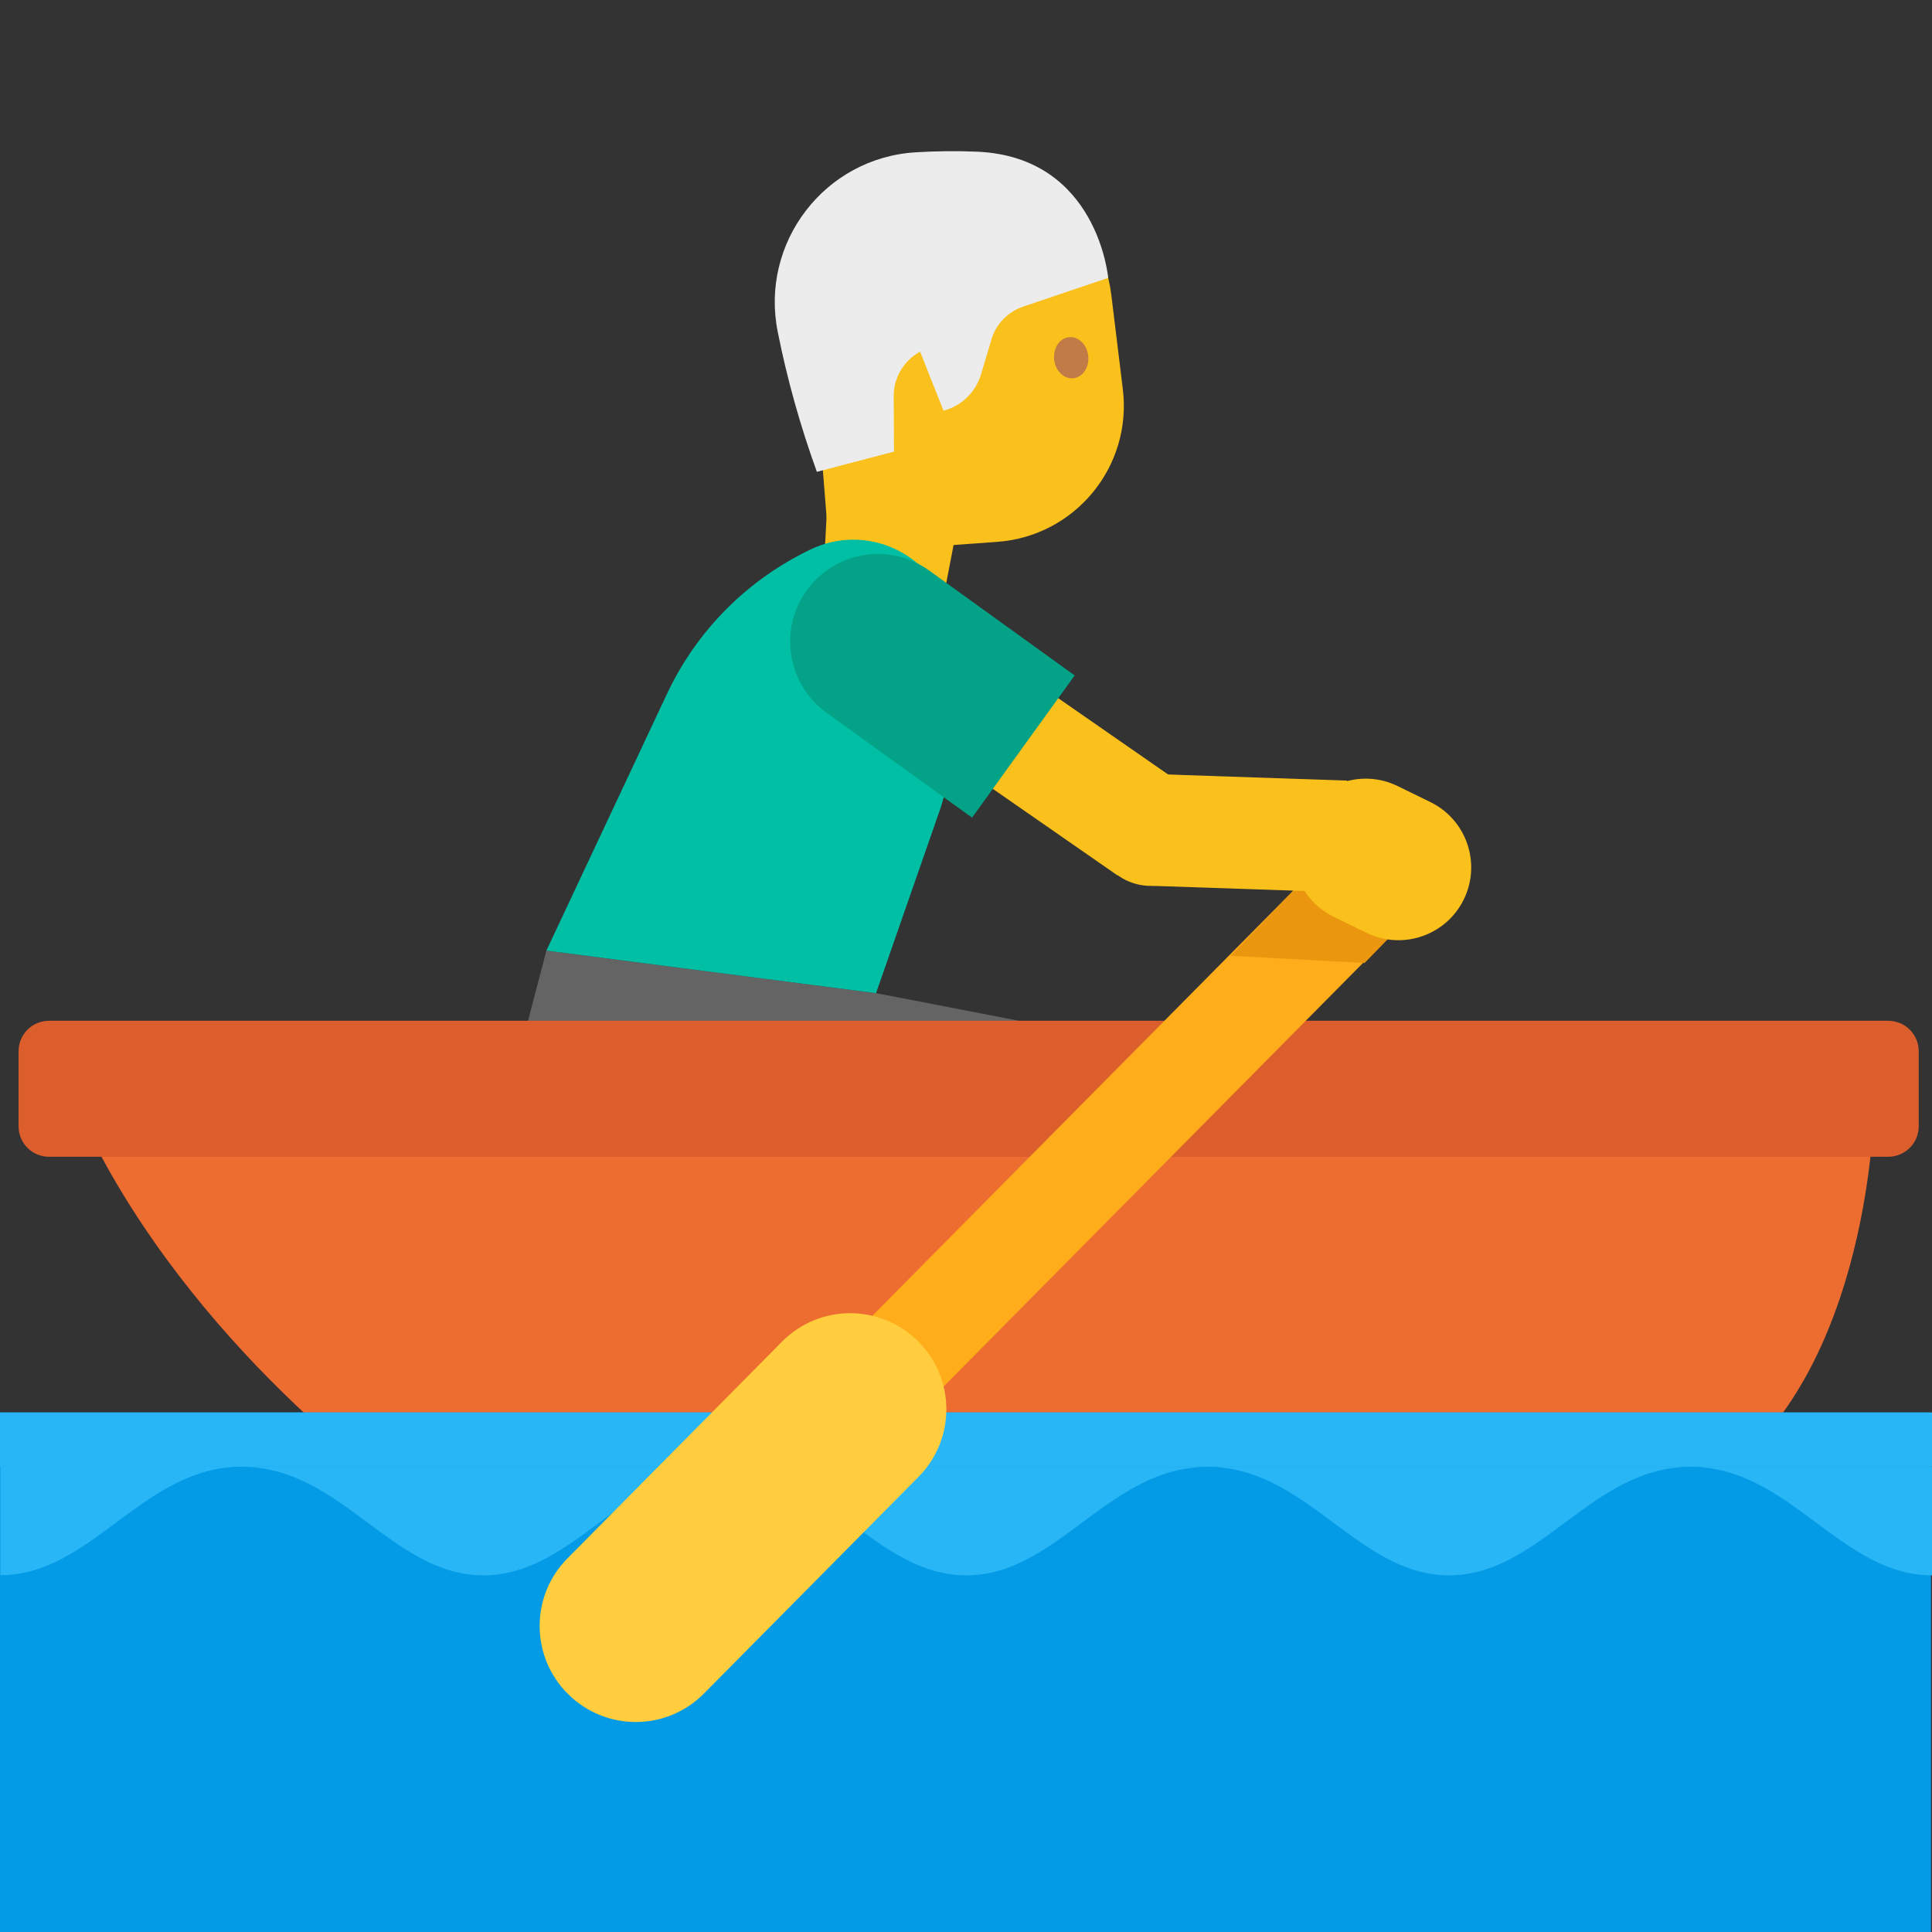 <svg width="128" height="128" style="enable-background:new 0 0 128 128;" xmlns="http://www.w3.org/2000/svg" xmlns:xlink="http://www.w3.org/1999/xlink">
  <rect width="100%" height="100%" fill="#333333" stroke="none"/>
  <g id="Layer_1">
    <path d="M-1171.7,65.14c0,0,9.08-0.67,16.3,0.96l-0.12-3.1c0,0-6.36-1.17-13.24-0.79 c-2.31,0.13-5.39,0.04-7.58,0.58c-3.73,0.91-7.12,2.58-9.26,4.71l-3.59-8.76c0,0-2.76,1.94-3.14,2.33 c-0.48,0.48-1.18,0.22-1.18,0.22c-0.03,0-0.03,0.03-0.04,0.06c0.7,0.51,1.37,1.14,1.97,2c1.09,1.55,2.7,3.92,4.34,6.34 c-0.13,0.26-0.28,0.52-0.37,0.79c0,0-2.21,5.66,2.75,9.71c0,0,1.55,1.49,5.83,1.63c2.2,3.95-0.76,6.59-0.76,6.59 c-4.16,3.61-9.08-0.39-9.08-0.39c-0.95-0.57-4.31-4.34-5.67-5.9l-5.96-7.22c0,0,0.19,0.93-0.19,1.32 c-0.48,0.48-1.18,0.22-1.18,0.22c-0.02,0-0.02,0.03-0.03,0.04c0.46,0.36,0.93,0.77,1.38,1.28c2.15,2.41,4.7,5.61,6.65,8.14 l-0.01-0.03l0.93,1.23c3.47,4.37,3.18,5.78,3.18,5.78c0.14,3.69-3.93,4.96-3.93,4.96c-3.8,1.39-7.62-2.23-7.62-2.23 c-1.29-1.2-6.24-6.2-6.24-6.2l3.31,6.1c3.03,3.5,5.79,4.41,5.79,4.41c5.79,2.12,9.63-2.14,9.63-2.14c1.4-1.67,1.41-3.46,1.41-3.46 c0.03-1.06-0.23-2.09-0.64-3.06c5.56,2.93,9.77-0.44,9.77-0.44c3.51-3.15,2.59-7.24,1.91-9.08c0.61-0.05,1.25-0.12,1.95-0.23 c3.47-0.53,5.64-0.87,7.86-0.78c0,0,6.12,0.22,7.5,3.87c0,0,0.48,1.69-0.04,3.99c0,0-0.11,1.81,1.04,1.91 c0.6,0.05,1.86-0.64,2.48-1.6c0,0,0.78-1.01,0.67-3.07c0,0,0.19-3.18-3.4-5.57c0,0-2.5-1.82-5.56-2.1 c-3.26-0.31-4.43-0.5-9.53,0.24c0,0-5.44,0.96-9.26-0.56c0,0-3.22-1.45-2.05-5.45C-1184.69,72.38-1182.99,66.25-1171.7,65.14z" style="display:none;fill:#E39E49;"/>
  </g>
  <g id="Layer_2">
    <polygon id="XMLID_365_" points="55.01,29.67 54.46,39.88 62.19,41.23 66.03,21.29 " style="fill:#fac01b;"/>
    <polygon id="XMLID_28_" points="34.64,68.94 36.2,62.98 58.05,65.8 74.29,68.94 74.29,72.73 34.64,72.73 " style="fill:#646464;"/>
    <rect id="XMLID_14_" height="14.99" style="fill:#fac01b;" transform="matrix(0.57 -0.821 0.821 0.57 -11.541 79.29)" width="7.41" x="66.33" y="43.18"/>
    <ellipse id="XMLID_5_" cx="76.21" cy="54.93" rx="3.75" ry="3.75" style="fill:#fac01b;" transform="matrix(0.992 -0.129 0.129 0.992 -6.445 10.281)"/>
    <path id="XMLID_6_" d="M53.6,19.7l1.36,17l11.1-0.8c5.16-0.37,8.96-4.98,8.33-10.12l-0.76-6.22 c-0.7-5.75-6.21-9.64-11.86-8.38l-2.24,0.5C55.82,12.5,53.3,15.93,53.6,19.7z" style="fill:#fac01b;"/>
    <path id="XMLID_12_" d="M54.12,31.26l5.11-1.34l-0.02-3.66c-0.01-1.23,0.66-2.37,1.75-2.96l0,0l1.55,3.91 l0,0c1.19-0.31,2.12-1.22,2.48-2.39l0.7-2.34c0.3-1.01,1.08-1.82,2.08-2.16l5.65-1.91c0,0-0.69-8.02-8.69-8.36 c-1.38-0.06-2.74-0.04-4.04,0.04c-6.04,0.35-10.36,5.98-9.16,11.91l0,0C52.16,25.16,53.03,28.25,54.12,31.26L54.12,31.26z" style="fill:#ececec;"/>
    <path id="XMLID_406_" d="M69.84,23.81c0.07,0.75,0.64,1.31,1.27,1.25c0.62-0.06,1.07-0.72,0.99-1.47 c-0.08-0.75-0.64-1.31-1.26-1.25C70.21,22.39,69.77,23.05,69.84,23.81" style="fill:#C17B47;"/>
    <path id="XMLID_11_" d="M64.85,44.53l-2.49,8.87l-4.32,12.4L36.2,62.98l7.98-16.99 c2-4.27,5.41-7.63,9.55-9.6c3.23-1.54,7.11-0.19,8.66,3.04L64.85,44.53z" style="fill:#00bfa5;"/>
    <path id="XMLID_13_" d="M71.2,44.75l-6.8,9.42l-9.64-6.95c-2.6-1.88-3.19-5.51-1.31-8.11l0,0 c1.88-2.6,5.51-3.19,8.11-1.31L71.2,44.75z" style="fill:#04A287;"/>
    <path id="XMLID_317_" d="M5.01,73.15h119.16c0,0-0.14,17.86-10.63,24.98H25.52 C25.52,98.13,11.68,88.22,5.01,73.15z" style="fill:#ED6C30;"/>
    <path id="XMLID_290_" d="M125.09,76.64H3.25c-1.12,0-2.02-0.9-2.02-2.02v-4.97c0-1.12,0.9-2.02,2.02-2.02 h121.85c1.12,0,2.02,0.9,2.02,2.02v4.97C127.12,75.74,126.21,76.64,125.09,76.64z" style="fill:#DB5E2C;"/>
    <rect id="XMLID_27_" height="45.98" style="fill:#FFAD1A;" transform="matrix(-0.711 -0.704 0.704 -0.711 73.856 181.205)" width="6.65" x="70.88" y="52.42"/>
    <polygon id="XMLID_165_" points="90.41,63.8 81.53,63.32 91.39,53.08 96.66,57.37 " style="fill:#EA960F;"/>
    <rect id="XMLID_15_" height="12.69" style="fill:#fac01b;" transform="matrix(0.034 -0.999 0.999 0.034 24.831 136.068)" width="7.41" x="79.12" y="48.84"/>
    <path id="XMLID_21_" d="M96.98,59.59L96.98,59.59c-1.17,2.39-4.06,3.38-6.45,2.21l-2.17-1.06 c-2.39-1.17-3.38-4.06-2.21-6.45l0,0c1.17-2.39,4.06-3.38,6.45-2.21l2.17,1.06C97.16,54.31,98.15,57.2,96.98,59.59z" style="fill:#fac01b;"/>
    <rect id="XMLID_166_" height="34.42" style="fill:#039BE5;" width="127.93" x="0" y="93.58"/>
    <g id="XMLID_199_">
      <g id="XMLID_197_">
        <path id="XMLID_206_" d="M0.03,104.36c6.06,0,9.43-7.19,16-7.19h-16V104.36z" style="fill:#29B6F6;"/>
        <path id="XMLID_207_" d="M16.03,97.18c6.57,0,9.93,7.19,16,7.19s9.43-7.19,16-7.19h-16H16.03z" style="fill:#29B6F6;"/>
        <path id="XMLID_210_" d="M48.02,97.18c6.57,0,9.93,7.19,16,7.19c6.06,0,9.43-7.19,16-7.19h-16H48.02z" style="fill:#29B6F6;"/>
        <path id="XMLID_211_" d="M80.01,97.18c6.57,0,9.93,7.19,16,7.19c6.06,0,9.43-7.19,16-7.19h-16H80.01z" style="fill:#29B6F6;"/>
        <path id="XMLID_212_" d="M112,97.18c6.57,0,9.93,7.19,16,7.19v-7.19H112z" style="fill:#29B6F6;"/>
      </g>
      <rect id="XMLID_198_" height="3.59" style="fill:#29B6F6;" width="128" x="0" y="93.58"/>
    </g>
    <path id="XMLID_193_" d="M60.81,88.85L60.81,88.85c2.5,2.47,2.52,6.5,0.04,9l-14.21,14.35 c-2.47,2.5-6.5,2.52-9,0.04l0,0c-2.5-2.47-2.52-6.5-0.04-9l14.21-14.35C54.28,86.39,58.31,86.37,60.81,88.85z" style="fill:#FFCD3E;"/>
  </g>
</svg>